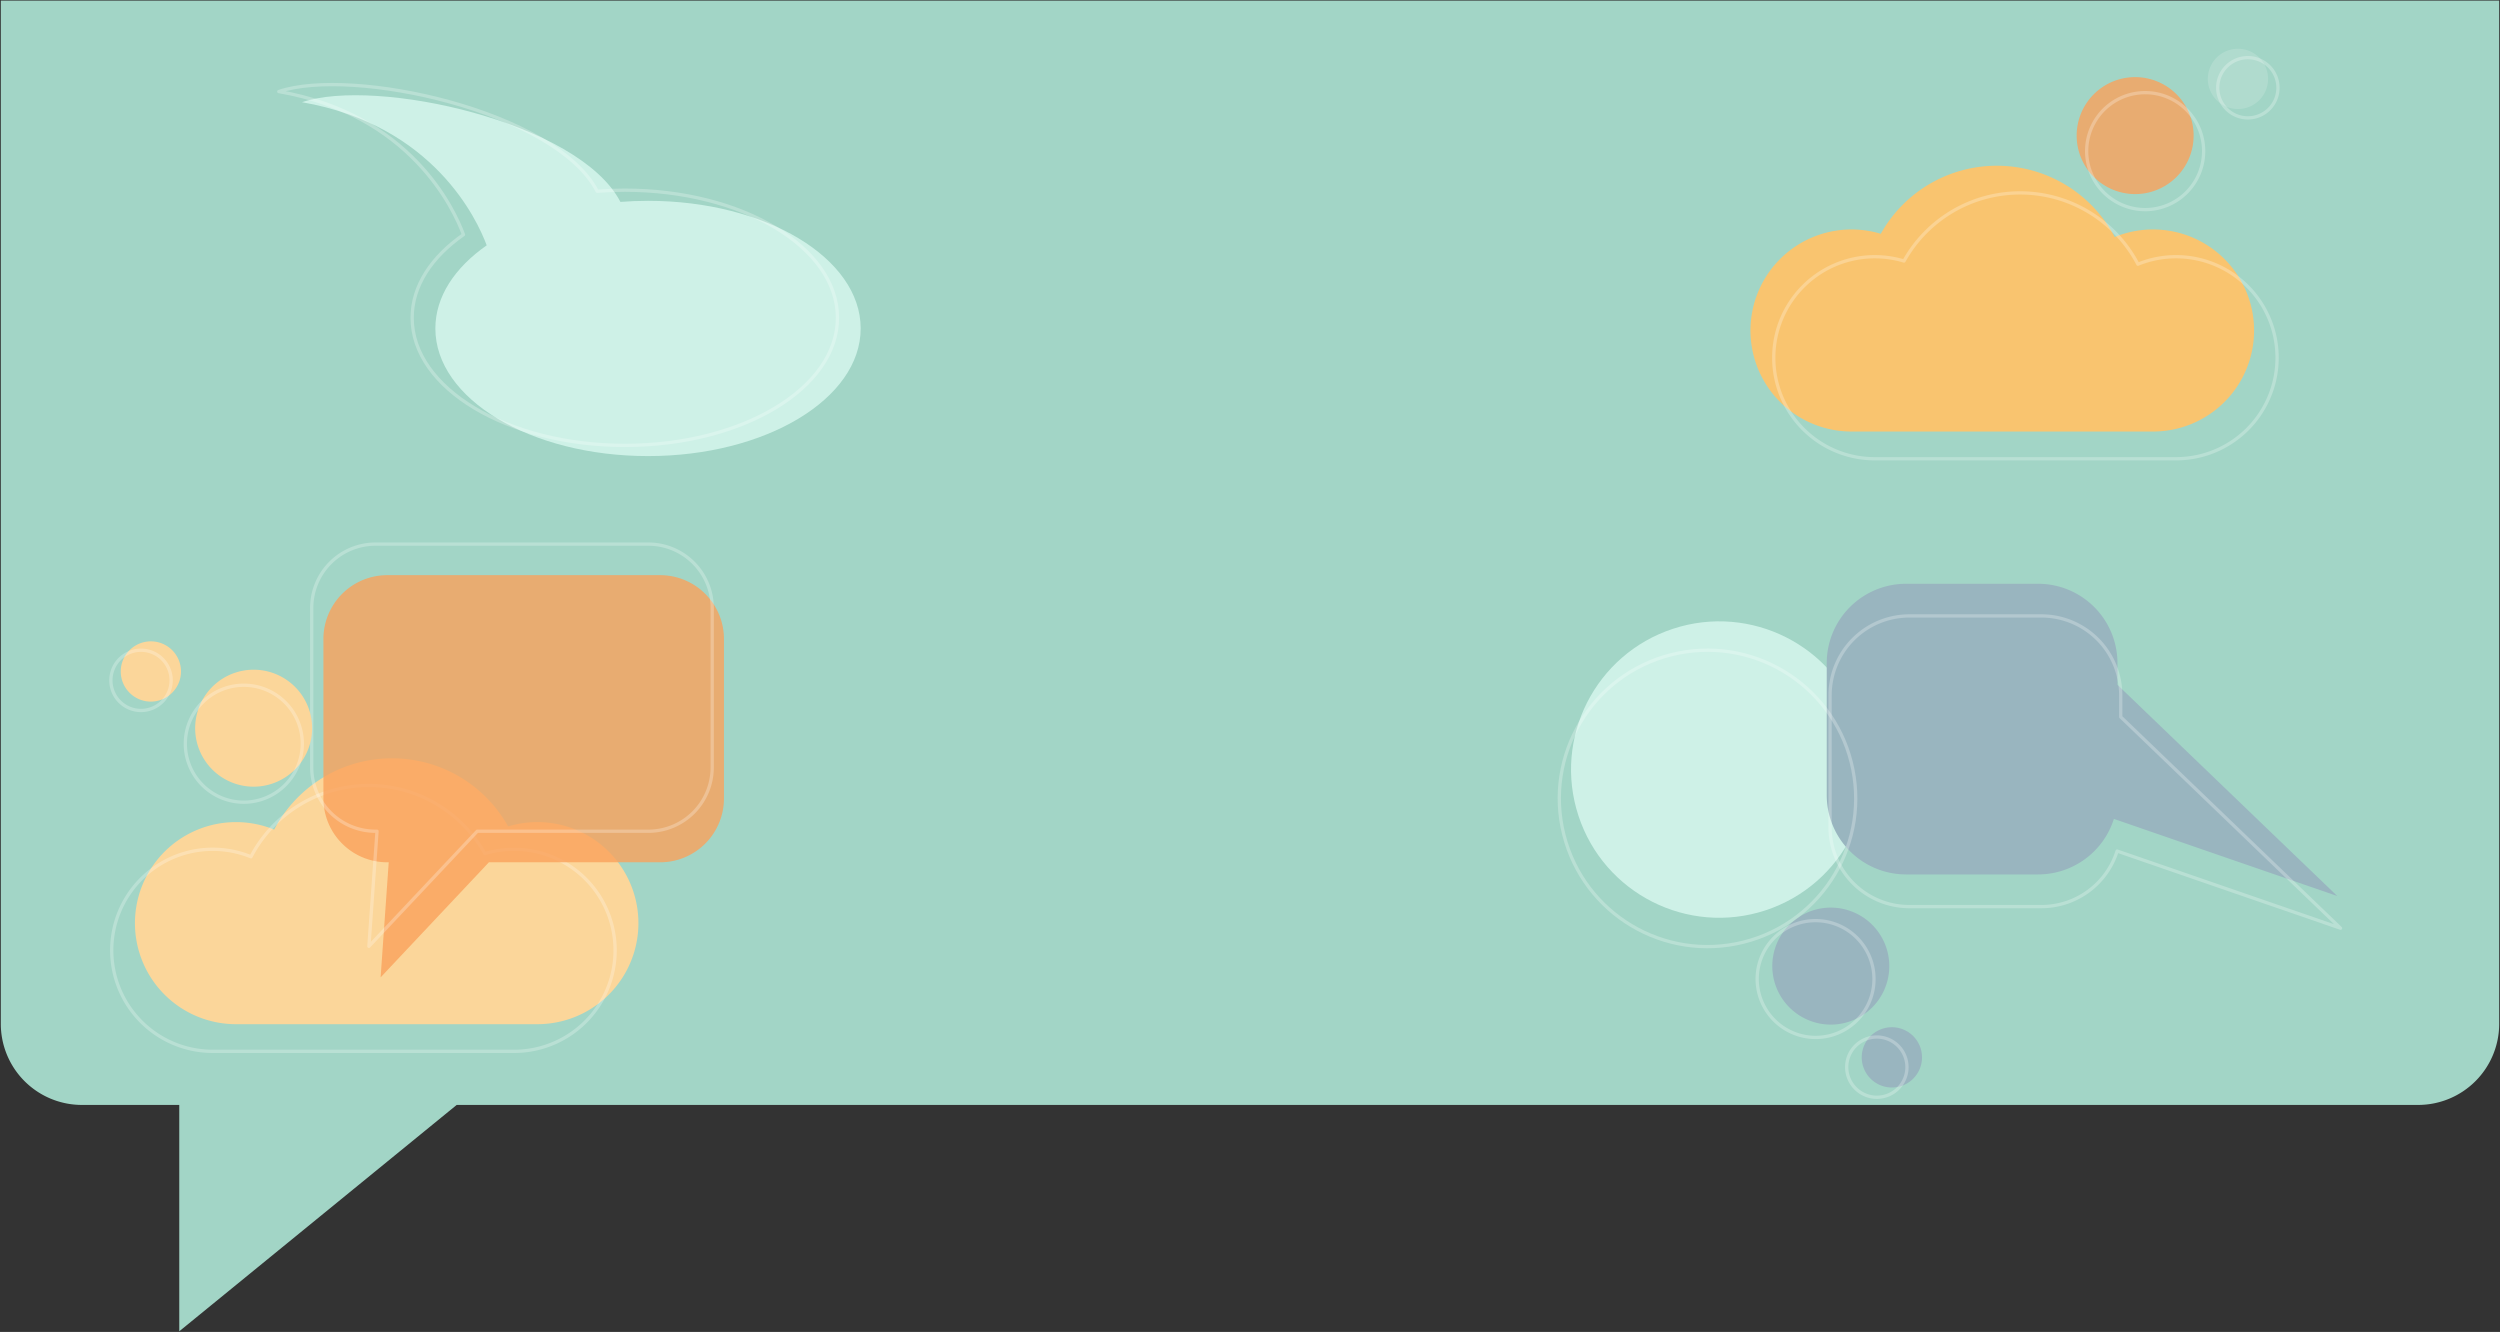<svg id="Layer_1" data-name="Layer 1" xmlns="http://www.w3.org/2000/svg" viewBox="0 0 1541 821"><rect x="0" y="0" width="1541" height="821" fill="#333333" stroke="none"/><defs><style>.cls-1{fill:#a2d5c6;}.cls-2,.cls-9{fill:#cef1e7;}.cls-3{fill:#99b5bf;}.cls-10,.cls-3,.cls-5,.cls-6,.cls-7,.cls-8,.cls-9{fill-rule:evenodd;}.cls-4,.cls-5{fill:none;stroke:#fff;stroke-linecap:round;stroke-linejoin:round;stroke-width:2.03px;opacity:0.25;}.cls-6{fill:#f9c46f;}.cls-7{fill:#fff;opacity:0.15;}.cls-8{fill:#faa15c;opacity:0.8;}.cls-10{fill:#fbd69a;}</style></defs><path class="cls-1" d="M1540.5.39H.5V631.08a50,50,0,0,0,50,50h60V820.61l171-139.53h1209a50,50,0,0,0,50-50Z"/><circle class="cls-2" cx="1059.75" cy="474.29" r="91.34" transform="translate(-95.08 354.39) rotate(-18.18)"/><path class="cls-3" d="M1174.81,359.84h81.62a48.91,48.91,0,0,1,48.77,48.77V422.1l135.5,130.22L1303,504.77A49,49,0,0,1,1256.43,539h-81.62A48.91,48.91,0,0,1,1126,490.24V408.61A48.91,48.91,0,0,1,1174.81,359.84Z"/><path class="cls-3" d="M1166.15,670.34a18.58,18.58,0,1,0-18.58-18.57A18.6,18.6,0,0,0,1166.15,670.34Z"/><path class="cls-3" d="M1128.44,631.57a36.06,36.06,0,1,0-36-36.06A36.12,36.12,0,0,0,1128.44,631.57Z"/><circle class="cls-4" cx="1052.53" cy="492.06" r="91.34" transform="translate(-88.41 272.51) rotate(-14.16)"/><path class="cls-5" d="M1176.82,379.66h81.63a48.92,48.92,0,0,1,48.77,48.77v13.49l135.49,130.22L1305,524.59a49,49,0,0,1-46.54,34.24h-81.63a48.92,48.92,0,0,1-48.77-48.77V428.43A48.92,48.92,0,0,1,1176.82,379.66Z"/><path class="cls-5" d="M1119.17,639.48a36,36,0,1,0-36.05-36.05A36.11,36.11,0,0,0,1119.17,639.48Z"/><path class="cls-5" d="M1156.88,676.36a18.57,18.57,0,1,0-18.57-18.57A18.6,18.6,0,0,0,1156.88,676.36Z"/><path class="cls-6" d="M1230.89,102.16a81.93,81.93,0,0,1,72.61,43.94A62.28,62.28,0,1,1,1327,266H1141.31a62.28,62.28,0,1,1,18-121.89A81.92,81.92,0,0,1,1230.89,102.16Z"/><path class="cls-7" d="M1379.47,67.2a18.57,18.57,0,1,0-18.57-18.57A18.6,18.6,0,0,0,1379.47,67.2Z"/><path class="cls-8" d="M1316.11,119.64a36.05,36.05,0,1,0-36.06-36A36.12,36.12,0,0,0,1316.11,119.64Z"/><path class="cls-5" d="M1245.21,118.91a81.9,81.9,0,0,1,72.6,43.94,62.27,62.27,0,1,1,23.54,119.93H1155.62a62.27,62.27,0,1,1,18-121.88A81.91,81.91,0,0,1,1245.21,118.91Z"/><path class="cls-5" d="M1322.22,129.21a36.05,36.05,0,1,0-36-36.05A36.11,36.11,0,0,0,1322.22,129.21Z"/><path class="cls-5" d="M1385.59,72.67A18.57,18.57,0,1,0,1367,54.1,18.6,18.6,0,0,0,1385.59,72.67Z"/><path class="cls-9" d="M399.46,281.13c-72.41,0-131.1-35.21-131.1-78.66,0-19.57,11.92-37.47,31.64-51.24C294.16,135.48,267.31,77.1,186.15,63c45.41-15.44,170.72,12.1,196.27,61.45,5.58-.43,11.26-.66,17-.66,72.4,0,131.1,35.22,131.1,78.66S471.86,281.13,399.46,281.13Z"/><path class="cls-5" d="M385.15,274.54c-72.4,0-131.1-35.22-131.1-78.66,0-19.58,11.92-37.48,31.64-51.25-5.84-15.75-32.68-74.12-113.85-88.2C217.25,41,342.57,68.52,368.11,117.88c5.58-.44,11.27-.66,17-.66,72.41,0,131.1,35.21,131.1,78.66S457.56,274.54,385.15,274.54Z"/><path class="cls-10" d="M241.62,467.43A81.93,81.93,0,0,0,169,511.37a62.28,62.28,0,1,0-23.53,119.94H331.2a62.28,62.28,0,1,0-18-121.89A81.9,81.9,0,0,0,241.62,467.43Z"/><path class="cls-5" d="M227.3,484.18a81.94,81.94,0,0,0-72.61,43.93,62.28,62.28,0,1,0-23.53,119.94H316.88a62.27,62.27,0,1,0-18-121.88A81.9,81.9,0,0,0,227.3,484.18Z"/><path class="cls-8" d="M238.61,354.53H407a39.37,39.37,0,0,1,39.25,39.26v98.47A39.37,39.37,0,0,1,407,531.52H301.36l-66.75,70.93,5-70.93h-1a39.37,39.37,0,0,1-39.26-39.26V393.79A39.37,39.37,0,0,1,238.61,354.53Z"/><path class="cls-5" d="M231.39,335.39H399.78A39.38,39.38,0,0,1,439,374.65v98.47a39.38,39.38,0,0,1-39.26,39.26H294.15l-66.76,70.93,5-70.93h-1a39.37,39.37,0,0,1-39.25-39.26V374.65A39.37,39.37,0,0,1,231.39,335.39Z"/><path class="cls-10" d="M93,432.47a18.57,18.57,0,1,1,18.57-18.57A18.61,18.61,0,0,1,93,432.47Z"/><path class="cls-10" d="M156.4,484.91a36.05,36.05,0,1,1,36-36.05A36.11,36.11,0,0,1,156.4,484.91Z"/><path class="cls-5" d="M150.28,494.48a36.05,36.05,0,1,1,36.06-36.05A36.12,36.12,0,0,1,150.28,494.48Z"/><path class="cls-5" d="M86.92,437.94a18.57,18.57,0,1,1,18.57-18.57A18.6,18.6,0,0,1,86.92,437.94Z"/></svg>